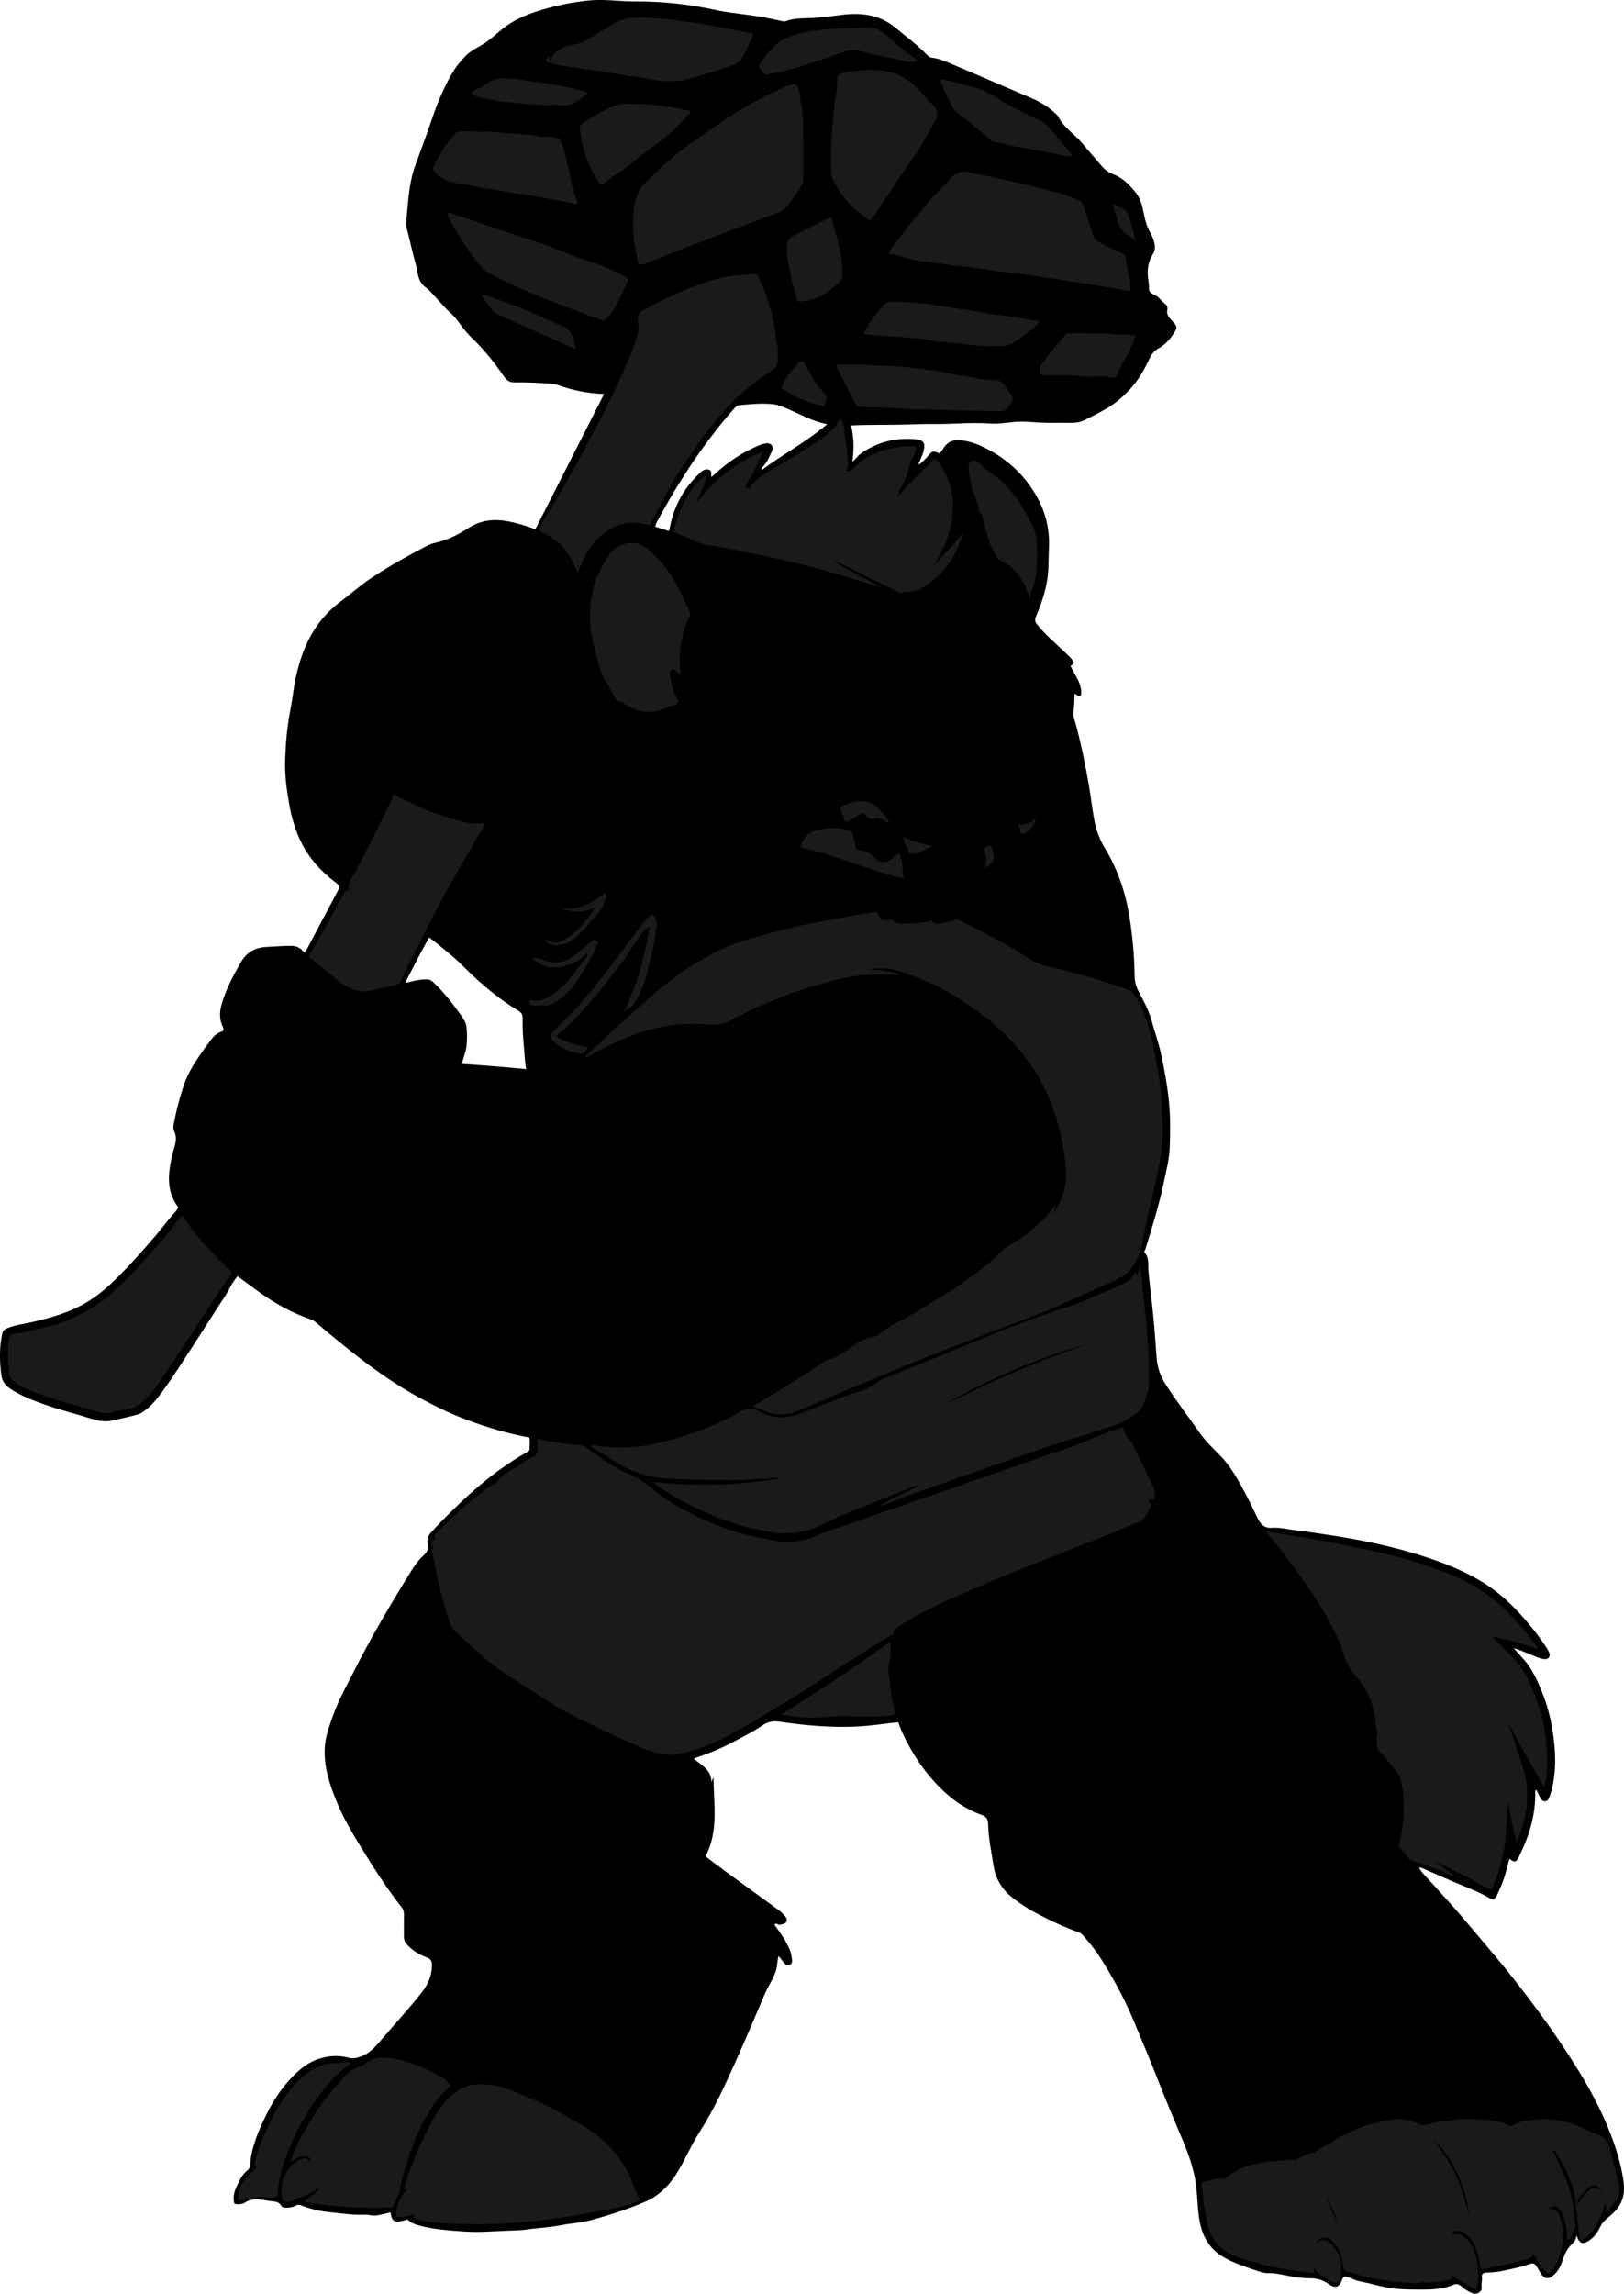 <?xml version="1.0" encoding="utf-8"?>
<!-- Generator: Adobe Illustrator 24.1.2, SVG Export Plug-In . SVG Version: 6.00 Build 0)  -->
<svg version="1.1" id="Layer_1" xmlns="http://www.w3.org/2000/svg" xmlns:xlink="http://www.w3.org/1999/xlink" x="0px" y="0px"
	 width="1394.93" height="1970.02" viewBox="0 0 1394.93 1970.02" style="enable-background:new 0 0 1394.93 1970.02;" xml:space="preserve">
<style type="text/css">
	.st0{fill:#1A1A1A;}
</style>
<g>
	<path d="M771.52,1479.17c-9.11,0.83-18.03,2.24-27.04,3.06c-16.85,1.52-33.63,0.93-50.37-0.56c-8.52-0.76-17.04-2.06-25.55-3.11
		c-5.23-0.65-9.77,0.51-13.93,3.42c-7.05,4.93-14.76,8.72-22.29,12.76c-7.93,4.26-16.12,8.16-24.59,11.32
		c-3.86,1.44-7.75,2.81-11.86,4.3c6.23,5.66,14.91,8.98,15.17,19.94c0.77-1.7,1.02-2.24,1.79-3.92c0.23,23.57,4.51,46.31-6.86,67.97
		c5.75,4.32,11.36,8.64,17.07,12.82c15.24,11.13,30.55,22.19,45.78,33.33c2.13,1.56,4.08,3.37,5.71,5.49
		c2.34,3.05,1.5,5.74-2.2,6.49c-1.27,0.26-2.65,0.98-3.9,0.34c-1.13-0.58-2.03-1.11-3.24,0.29c5.1,6.8,9.93,13.84,13.29,21.8
		c1.13,2.68,1.3,5.45,1.83,8.19c0.37,1.9-0.44,3.6-2.31,4.52c-1.89,0.94-3.2-0.13-4.31-1.47c-1.57-1.9-3.05-3.87-4.91-6.23
		c-1.39,4.39-1.02,8.7-2.36,12.75c-2.38,7.16-6.71,13.3-9.64,20.14c-8.28,19.33-16.4,38.74-25.02,57.92
		c-9.28,20.66-18.67,41.33-30.95,60.42c-6.93,10.77-11.82,22.57-18.36,33.48c-6.82,11.37-15.54,20.79-28.01,26.2
		c-14.96,6.49-30.5,11.41-46.15,15.77c-8.46,2.36-17.46,2.74-26.13,4.47c-9.89,1.97-19.96,2.3-29.9,3.76
		c-5.35,0.79-10.88,0.79-16.3,1c-12.34,0.48-24.69,1.56-37.06,0.7c-13.49-0.94-27.01-1.74-40.11-5.52
		c-3.25-0.94-6.43-2.17-8.73-4.89c-10.89,3.53-13.47,2.52-14.61-6.03c-4.25,0.95-8.45,2.27-12.73,2.72
		c-3.11,0.33-6.36-0.89-9.52-0.74c-10.47,0.49-20.77-1.24-31.09-2.25c-8.06-0.79-16.01-2.88-23.66-5.74
		c-1.44-0.54-2.73-0.69-4.08,0.05c-2.82,1.55-5.83,2.02-9.03,1.93c-1.44-0.04-3.18-0.43-3.59-1.25c-2.23-4.44-6.48-3.98-10.22-4.5
		c-6.94-0.96-13.92-3.21-20.73,1.16c-2.58,1.66-5.88,2.06-9.46,1.27c-2.13-7.01,0.93-13.17,3.93-19.17c1.75-3.49,3.89-6.92,7.11-9.4
		c1.56-1.2,2.26-2.88,2.4-4.75c1.16-15.71,7.34-29.83,14.19-43.65c5.23-10.56,11.52-20.53,19.51-29.27
		c6.85-7.5,14.38-14.39,24.08-17.81c8.68-3.06,17.87-3.89,26.92-1.39c3.64,1.01,6.57,0.28,10.02-0.89
		c8.31-2.83,13.52-9.2,18.8-15.43c11.12-13.1,22.83-25.7,33.51-39.2c5.37-6.79,8.87-14.01,9.14-22.74c0.16-5.16-0.58-6.48-5.42-8.31
		c-6.11-2.31-11.45-5.76-15.91-10.6c-1.79-1.94-2.7-4.06-2.7-6.66c0.02-6.49-0.11-12.98,0.04-19.46c0.05-2.31-0.59-4.11-1.98-5.89
		c-11.11-14.23-21.07-29.24-30.56-44.6c-9.05-14.64-18.23-29.19-24.82-45.16c-6.14-14.87-11.39-29.97-10.72-46.45
		c0.42-10.42,4.12-20,7.59-29.61c4.72-13.09,11.64-25.18,17.87-37.58c9.98-19.87,20.93-39.19,32.29-58.31
		c5.92-9.95,11.99-19.8,18.12-29.62c2.54-4.08,5.76-7.9,9.31-11.14c3.25-2.97,4.18-6.33,3.33-10.13c-0.81-3.63,0.2-6.29,2.47-8.91
		c5.78-6.66,12.04-12.83,18.3-19.02c19.2-19.01,39.78-36.24,63.29-49.76c1.14-0.65,2.18-1.46,3.37-2.26
		c-0.01-3.61,0.43-7.23-0.06-10.94c-18.94-3.45-37.02-8.9-54.74-15.57c-13.64-5.13-26.65-11.55-39.47-18.47
		c-23.27-12.58-44.39-28.18-64.93-44.71c-8.23-6.63-16.38-13.35-24.4-20.22c-1.29-1.11-2.7-1.96-4.23-2.48
		c-15.74-5.34-30.04-13.27-43.59-22.88c-6.46-4.58-12.71-9.43-19.32-14.19c-4.85,5.26-7.37,12.02-11.29,17.89
		c-7.99,11.96-15.56,24.2-23.42,36.25c-9.84,15.07-19.33,30.39-29.95,44.92c-5.06,6.93-10.45,13.66-18.04,18.34
		c-1.99,1.23-3.97,1.53-5.92,2.06c-6.38,1.72-12.88,3.02-19.32,4.5c-6.91,1.58-13.51-0.26-19.95-2.28
		c-12.74-4-25.75-7.13-38.32-11.67c-9.93-3.59-19.81-7.26-28.72-13.13c-4.27-2.81-7.21-6.36-7.93-11.42
		c-1.69-11.9-1.85-23.77,0.52-35.65c0.58-2.89,1.91-4.21,4.45-5.22c7.11-2.82,14.7-3.68,22.05-5.38
		c16.48-3.83,32.62-8.45,47.11-17.4c7.46-4.61,14.35-10.06,20.74-16.15c13.2-12.58,25.22-26.25,37.1-40.03
		c6.04-7.01,11.45-14.55,17.73-21.37c0.87-0.95,1.4-2.21,2.17-3.46c-10.26-13.36-8.87-28.17-5.56-43.21
		c0.57-2.59,1.24-5.16,2.01-7.7c1.48-4.82,2.47-9.62,0.04-14.43c-1.05-2.08-0.72-4.28-0.34-6.37c2.08-11.23,4.95-22.23,8.59-33.08
		c3.9-11.65,10.73-21.54,17.65-31.42c1.69-2.41,3.62-4.65,5.29-7.06c2.71-3.92,6.1-6.89,10.51-7.94c1.46-2.07,0.13-3.62-0.45-4.99
		c-2.75-6.48-2.17-12.68-0.16-19.34c3.82-12.6,9.83-23.98,16.43-35.29c5.38-9.21,13.06-12.46,22.85-12.89
		c7.21-0.31,14.43-1.03,21.62-0.75c3.71,0.14,7.23,2.28,9.7,5.67c2.03-1.57,2.78-3.81,3.83-5.79c8.4-15.78,16.69-31.61,25.11-47.38
		c1.47-2.75,1.51-4.38-1.37-6.54c-12.19-9.13-22.46-20.12-29.52-33.73c-5.67-10.92-8.99-22.72-11.09-34.79
		c-2.16-12.4-3.78-24.88-3.33-37.57c0.52-14.74,1.78-29.34,4.7-43.86c1.72-8.56,2.47-17.32,4.29-25.91
		c5.49-25.98,16.05-48.74,37.98-65.39c9.34-7.09,18.14-14.89,27.97-21.38c15.23-10.07,31.17-18.87,47.36-27.26
		c3.01-1.56,6.26-2.22,9.42-3.02c9.61-2.44,18.17-7.17,26.36-12.35c12.48-7.88,25.46-7.56,38.96-4.18
		c5.86,1.47,11.67,3.14,17.84,5.65c19.73-38.82,39.31-77.37,59.07-116.24c-13.95-0.47-26.89-3.09-39.45-7.59
		c-2.7-0.97-5.53-1.33-8.32-1.47c-9.65-0.49-19.32-1.1-28.96-0.88c-4.4,0.1-6.96-1.75-9.05-4.82
		c-8.27-12.12-17.44-23.51-28.03-33.66c-4.58-4.38-8.34-9.36-11.96-14.45c-1.86-2.62-4.1-4.78-6.36-6.9
		c-6.3-5.92-11.77-12.6-17.67-18.88c-1.92-2.04-4.42-3.2-6.27-5.46c-4.25-5.19-4.07-11.61-5.73-17.47
		c-2.84-10.01-4.92-20.24-7.58-30.3c-0.53-2.01-0.67-3.95-0.5-5.88c1.17-13.38,1.86-26.86,5.09-39.93
		c1.75-7.07,4.58-13.91,7.1-20.77c3.87-10.54,7.62-21.13,11.28-31.75c4.11-11.91,9.15-23.42,15.35-34.37
		c3.31-5.84,7.57-11.2,12.25-15.88c4.07-4.06,9.52-6.83,14.56-9.82c6.4-3.8,11.63-9.05,17.39-13.62
		c9.01-7.15,19.31-11.63,30.08-15.03c14.08-4.44,28.52-7.53,43.21-8.99c8.61-0.86,17.32-0.38,25.97,0.2
		c4.83,0.32,9.64,0.59,14.48,0.56c23.15-0.11,46.01,2.35,68.66,7.29c10.17,2.22,20.62,3.2,30.95,4.67
		c8.35,1.19,16.63,2.77,24.86,4.62c1.66,0.37,3.36,0.82,4.91,0.28c7.55-2.67,15.43-2.31,23.21-2.65c8.66-0.38,17.17-1.82,25.74-2.8
		c16.2-1.86,31.44,0.01,44.69,10.89c9.39,7.71,19.15,14.98,27.62,23.75c1.18,1.22,2.36,2.11,4.21,2.31
		c5.16,0.57,9.94,2.45,14.7,4.48c23.57,10.12,47.23,20.05,70.76,30.26c7.32,3.18,14.2,7.26,20.08,12.78
		c0.97,0.91,2.15,1.77,2.72,2.91c4.86,9.77,14.43,15.27,21.06,23.44c5.1,6.29,10.66,12.21,15.79,18.49
		c2.81,3.44,6.11,6.04,10.21,7.57c8.24,3.06,13.93,8.91,19.4,15.63c4.74,5.82,5.93,12.49,7.33,19.17
		c1.13,5.41,2.51,10.59,5.26,15.37c1.58,2.75,2.75,5.67,3.54,8.71c0.89,3.43,0.84,6.71-1.27,9.97c-3.81,5.9-4.82,12.6-4.17,19.49
		c0.31,3.29,1.05,6.54,0.92,9.87c-0.15,3.92,3.52,4.89,5.75,6.12c3.49,1.94,5.36,5.34,8.5,7.5c1.21,0.83,1.89,2.99,1.52,4.49
		c-1.09,4.53,1.74,7.16,4.29,9.95c4.48,4.89,4.49,5.54,0.87,11.08c-3.33,5.1-7.45,9.41-12.74,12.33c-3.74,2.07-6.1,5.24-7.75,8.77
		c-4.42,9.49-9.56,18.54-16.65,26.21c-5.95,6.43-12.58,12.3-20.23,16.71c-6.16,3.55-12.52,6.77-18.9,9.92
		c-3.58,1.76-7.46,2.44-11.52,2.37c-8.99-0.15-18,0.22-26.96-0.24c-5.73-0.29-11.46-0.88-17.21-0.78
		c-8.2,0.15-16.29,2.17-24.54,1.63c-9.58-0.63-19.17-0.47-28.73-0.05c-7.12,0.31-14.24,0.52-21.35,0.44
		c-8.38-0.1-16.75,0.34-25.1,0.53c-14.91,0.35-29.84-0.04-45.19,0.71c2.56,10.26,2.62,20.32,1.15,31.13
		c2.93-2.3,4.47-4.95,6.89-6.69c14.01-10.11,29.73-14.03,46.8-12.69c7.57,0.59,9.13,3.21,7.42,10.42c-0.91,3.85-3.14,7.2-4.48,11.93
		c3.61-2.48,5.78-5.06,7.98-7.56c4.26-4.84,4.2-4.89,10.24-2.61c1.66-1.41,2.7-3.49,4.01-5.33c2.79-3.94,6.52-5.92,11.39-5.92
		c8.88,0.01,16.96,3.16,24.61,7.02c14.34,7.23,26.59,17.25,36.26,30.18c12.07,16.15,18.62,34.1,17.73,54.56
		c-0.43,9.95-0.03,19.9-1.75,29.81c-1.83,10.52-5.43,20.44-9.54,30.18c-1.11,2.64-0.55,4.28,0.95,6.22
		c6.5,8.44,14.73,15.16,22.31,22.53c3.31,3.22,6.99,6.13,9.33,9.86c0,2.18-1.87,2.47-2.7,3.59c3.73,8.32,10.48,15.65,8.86,25.48
		c-1.78,0.68-2.45,0.27-3.14-0.26c-0.62-0.48-1-1.4-2.44-1.13c0.22,5.37-0.35,10.77-0.9,16.18c-0.35,3.47,1.33,6.81,2.2,10.11
		c4.67,17.61,8.27,35.44,11.34,53.38c1.62,9.45,2.66,19,4.39,28.43c1.56,8.49,4.46,16.52,9.02,24.02
		c11.01,18.13,17.73,37.8,21.14,58.78c2.8,17.21,4.34,34.49,4.5,51.87c0.07,7.3,3.59,12.98,6.74,18.89
		c3.38,6.32,6.27,12.76,8.14,19.67c2.41,8.92,5.59,17.61,7.6,26.66c3.12,14.03,5.65,28.1,7.05,42.43
		c1.28,13.07,1.13,26.1,0.64,39.15c-0.38,10.11-3.05,19.91-5.1,29.75c-4.07,19.54-9.99,38.61-15.91,57.67
		c-0.28,0.9-1.33,1.8-0.49,2.74c4.14,4.63,2.71,10.49,3.2,15.76c1.18,12.69,2.85,25.31,4.12,37.98c1.21,12.04,1.97,24.13,2.91,36.19
		c0.63,8.2,3.02,15.74,7.48,22.75c9.25,14.53,19.82,28.14,29.66,42.25c4.9,7.02,11.31,13.03,17.35,19.19
		c9.53,9.72,15.82,21.53,22.1,33.34c3.57,6.71,6.76,13.63,10.1,20.45c2.18,4.45,5.45,8.93,12.2,8.4c6.78-0.53,13.53,1.3,20.29,2.07
		c9.05,1.04,18.06,2.45,27.08,3.79c28.98,4.31,57.65,10.18,85.48,19.4c17.91,5.93,35.41,13,51.37,23.38
		c12.57,8.18,23.22,18.47,33.04,29.71c6.85,7.84,13.17,16.07,18.9,24.77c0.83,1.26,1.51,2.56,2.1,3.92
		c1.43,3.29-0.37,5.95-4.02,5.73c-3.31-0.2-6.31-1.68-9.34-2.93c-5.59-2.33-11.17-4.68-17.05-6.51c2.9,3.26,5.81,6.51,8.71,9.77
		c7.15,8.04,11.45,17.74,15.44,27.51c4.18,10.24,7.1,20.93,8.93,31.85c2.95,17.6,3.89,35.23-0.51,52.77
		c-0.56,2.24-1.29,4.46-2.18,6.59c-0.62,1.48-1.37,2.94-3.5,3.03c-2.11,0.09-3.01-1.34-3.82-2.7c-1.33-2.22-2.36-4.63-3.41-6.74
		c-1.06-0.26-1.2,0.29-1.19,0.73c0.62,20.17-5.22,38.74-14.1,56.53c-2.39,4.79-3.56,5.02-8.12,1.52c-1.81,6.44-3.1,12.85-5.36,18.98
		c-1.54,4.17-3.32,8.21-5.19,12.23c-1.78,3.82-3.15,4.57-6.78,2.45c-9.77-5.72-20.41-9.45-30.74-13.88
		c-8.66-3.71-17.26-7.54-25.89-11.33c-1.05-0.46-2.02-1.22-3.51-0.5c2.46,4.38,6.17,7.69,9.43,11.29
		c11.53,12.74,23.11,25.43,34.13,38.62c7.79,9.33,15.75,18.51,23.49,27.88c8.6,10.39,16.95,20.97,25.15,31.69
		c12.08,15.8,23.64,31.94,34.51,48.6c11.52,17.65,22.44,35.63,31.14,54.86c7.04,15.57,13.06,31.52,16.35,48.32
		c1.48,7.56,2.92,15.22,0.39,23.04c-2.28,7.04-7.19,11.8-12.61,16.18c-2.62,2.12-4.77,4.3-6.27,7.4c-2.13,4.39-4.64,8.46-8.89,11.49
		c-5.71,4.07-8.75,4.33-11.74-3.95c-0.06,4.62-3.16,6.78-5.39,9.24c-2.93,3.25-4.57,6.85-5.96,10.88
		c-1.59,4.58-3.26,9.26-6.83,12.83c-6.09,6.08-9.71,4.6-13.07-1.1c-0.5-0.85-0.91-1.74-1.43-2.58c-3.38-5.5-3.58-6.04-9.7-3.83
		c-6.81,2.45-13.87,3.5-20.82,5.12c-4.5,1.05-9.22,1.34-13.86,1.55c-2.92,0.13-4.52,0.97-4.11,4.06c0.35,2.69-0.66,5.23-0.27,8.05
		c0.66,4.73-4.3,7.49-8.96,5.18c-2.91-1.44-5.85-3.13-8.2-5.33c-2.34-2.2-4.87-2.53-7.27-1.47c-7.69,3.39-16.09,4.05-24.02,4.09
		c-13.09,0.07-26.33,0.22-39.34-3.21c-5.93-1.56-12.02-2.91-18.08-4.14c-3.25-0.66-5.85-2.63-9.07-3.39
		c-2.88-0.67-3.97-0.37-4.97,2.47c-2.25,6.39-5.86,7.52-11.53,3.49c-4.85-3.44-9.86-4.93-15.94-4.93c-8.1,0-16.18-1.59-24.18-3.17
		c-3.74-0.74-7.47-1.38-11.36-1.24c-3.71,0.13-7.27-1.17-10.83-2.34c-9.09-3-18.05-6.01-26.6-10.63
		c-8.58-4.63-14.49-11.17-18.28-19.64c-2.15-4.81-3.41-10.11-4.14-15.46c-1.61-11.78-1.39-23.73-3.88-35.44
		c-2.16-10.14-5.54-19.79-9.52-29.32c-7.14-17.1-14.44-34.14-21.18-51.41c-7.01-17.97-14.5-35.75-21.95-53.54
		c-7.76-18.54-17.44-36.09-28.16-53.05c-4.34-6.86-9.51-13.12-14.89-19.21c-1.15-1.31-2.35-2.34-3.94-2.87
		c-9.42-3.17-18.44-7.36-27.33-11.71c-10.65-5.22-21.05-11.02-30.29-18.63c-8.55-7.04-13.73-16.04-15.39-26.94
		c-1.82-11.94-4.36-23.78-4.6-35.93c-0.07-3.69-1.49-6.01-5.58-7.47c-13.83-4.94-25.56-13.14-35.98-23.63
		c-13.72-13.82-24.15-29.68-32.22-47.24C773.63,1485.06,772.64,1482.06,771.52,1479.17z M368.66,805.11
		c-7.34,12.84-13.78,25.75-20.5,38.7c1.84,0.43,3.02-0.34,4.28-0.67c4.51-1.15,9.06-1.96,13.73-2.04c2.3-0.04,4,0.62,5.75,2.25
		c9.38,8.7,17.09,18.79,24.46,29.15c2.11,2.96,4.04,6.25,4.37,9.87c0.54,5.91,0.66,11.86-0.3,17.82c-0.73,4.54-2.76,8.71-3.57,13.57
		c18.51,1.13,36.64,2.69,55.05,4.44c-0.33-2.24-0.68-3.85-0.79-5.47c-0.92-12.7-2.59-25.36-2.21-38.13c0.09-3.1-1.04-4.96-3.88-6.66
		c-7.8-4.68-15.22-9.98-22.33-15.66c-8.39-6.7-16.3-13.85-23.92-21.5C389.64,821.57,379.35,813.41,368.66,805.11z M611.31,409.54
		c9.96-9.24,20.62-17.52,32.94-23.45c4.44-2.14,8.75-4.63,13.76-5.33c4.09-0.57,7.01,2.75,5.24,6.35
		c-2.26,4.59-3.96,9.53-7.63,13.34c-0.65,0.67-1.87,1.43-0.99,2.99c18.04-13.44,38.03-23.92,55.86-39.14
		c-13.42-2.55-24.34-9.22-36.03-14.02c-3.35-1.38-6.73-2.73-10.4-3.12c-9.68-1.04-19.29-0.09-28.91,0.82
		c-1.89,0.18-2.98,1.21-4.1,2.45c-10.41,11.59-19.98,23.87-29,36.54c-13.25,18.59-25.16,38.05-36.02,58.13
		c-1.19,2.21-2.85,4.36-3.1,7.29c3.97,1.25,7.73,2.44,11.48,3.62c0.2-0.38,0.42-0.65,0.5-0.96c0.27-1.13,0.49-2.28,0.73-3.42
		c3.82-18.21,12.47-33.64,26.35-46.13c2.21-1.99,4.53-2.99,7.2-2.02c2.69,0.98,1.39,3.74,1.84,5.72
		C611.04,409.31,611.18,409.4,611.31,409.54z"/>
</g>
<g>
	<path class="st0" d="M990.59,1288.55c-1.15,0.37-1.69-2.08-2.97-0.63c-0.98,1.11-1.33,2.3,0.36,3.17c0.99,0.52,0.73,1.11,0.4,2
		c-1.75,4.79-3.97,9.21-7.75,12.82c-1.8,1.72-4.19,1.7-6.18,2.61c-11.55,5.22-23.37,9.85-35.16,14.52
		c-10.86,4.3-21.78,8.43-32.59,12.9c-8.79,3.63-17.83,6.83-26.64,10.41c-6.26,2.54-12.54,5.14-18.85,7.6
		c-8.02,3.14-15.84,6.71-23.7,10.19c-12.04,5.33-24.32,10.19-35.97,16.27c-9.91,5.17-20.28,9.66-29.29,16.5
		c-2.01,1.53-4.69,2.19-4.63,5.54c0.02,1.03-1.29,1.94-2.34,2.43c-9.2,4.29-17.25,10.43-25.81,15.74c-5.95,3.69-12,7.25-17.86,11.1
		c-12.86,8.45-25.52,17.24-38.69,25.17c-9.3,5.6-18.61,11.24-27.86,16.89c-9.83,6-19.81,11.73-29.98,17.04
		c-14.4,7.52-29.36,14.01-45.75,16.07c-6.81,0.86-13.34-0.63-19.88-2.56c-5.96-1.76-11.38-4.54-16.97-7.12
		c-6.07-2.79-12.36-5.12-18.35-8.14c-8.64-4.36-17.4-8.47-26.16-12.6c-13.76-6.49-26.44-14.87-39.19-23.11
		c-8.22-5.3-16.61-10.35-24.7-15.83c-5.75-3.9-11.37-8.08-16.63-12.62c-9.02-7.8-17.65-16.05-26.57-23.95
		c-2.33-2.06-3.91-4.33-4.69-7.32c-2.53-9.76-6.3-19.16-8.4-29.03c-2.3-10.75-4.35-21.56-6.85-32.27c-0.51-2.17,3.04-3.25,1.5-3.73
		c-2.8-0.87-1.06-2.54-1.41-3.7c-0.34-1.13,0.18-2.55,1.66-2.36c1.47,0.19,1.46-0.81,1.2-1.36c-1.44-3.05,0.81-4.5,2.54-6.09
		c10.92-10.07,21.1-21.04,33.09-29.85c5.34-3.92,9.88-9.23,16.53-11.28c0.15-0.05,0.36-0.11,0.43-0.23
		c3.89-6.66,10.44-9.98,16.81-13.61c4.93-2.81,9.37-6.68,14.55-8.77c3.64-1.47,3.37-3.79,3.58-6.32c0.23-2.83,0.05-5.69,0.05-8.71
		c2.1-1.42,4.2,0.55,6.35,0.84c10.32,1.42,20.54,3.68,31.02,3.87c1.76,0.03,3.1,0.92,4.45,1.88c11.95,8.49,23.62,17.71,37.31,23.06
		c9.46,3.7,16.47,10.12,24.03,16.19c10.47,8.4,22.45,14.4,34.4,20.26c11.49,5.63,23.37,10.34,35.79,14
		c9.44,2.79,19.07,4.26,28.57,6.31c13.69,2.95,27.23,1.42,40.29-4.8c8.02-3.82,16.86-5.91,25.3-8.87
		c15.66-5.48,31.21-11.27,46.97-16.42c7.57-2.47,14.99-5.36,22.54-7.88c10.28-3.42,20.55-6.96,30.73-10.73
		c9.74-3.6,19.67-6.67,29.49-10.06c8.22-2.84,16.36-5.93,24.61-8.68c10.13-3.37,20.11-7.15,30.28-10.4
		c8.2-2.62,16.19-5.96,24.13-9.31c8.55-3.61,17.21-6.85,26.39-9.75c1.96,4.97,4.26,9.51,8.08,13.27c1.72,1.69,2.07,4.72,3.27,7.02
		c5.53,10.52,10.87,21.13,15.46,32.1C992.39,1281.76,992.46,1285.2,990.59,1288.55z"/>
	<path class="st0" d="M647.11,1207.22c5.93-3.39,11.94-6.57,17.7-10.17c14.58-9.09,29.19-18.15,43.39-27.83
		c0.84-0.57,1.6-1,2.62-1.22c8.65-1.86,15.33-7.17,22.19-12.36c4.24-3.21,8.91-6.02,14.52-6.64c3.3-0.36,6.26-2.23,8.71-4.16
		c8.25-6.51,17.87-10.58,26.83-15.82c9.54-5.58,18.96-11.39,28.39-17.15c13.27-8.1,25.84-17.22,37.87-27.05
		c4.72-3.86,8.7-8.6,13.58-12.4c4.51-3.51,9.53-6.16,14.26-9.29c2.46-1.62,5.12-3.14,7.13-5.14c7.45-7.41,16.59-13.2,21.87-23.18
		c1.26,2.64-1.61,3.81-0.79,6.46c4.09-6.15,6.74-12.3,8.54-18.97c3.59-13.3,1.09-26.38-1.24-39.41c-1.29-7.18-2.91-14.41-5.03-21.35
		c-3.66-11.98-8.26-23.69-14.5-34.68c-5.18-9.12-11.3-17.65-17.99-25.6c-4.44-5.28-9.24-10.42-14.43-15.18
		c-5.48-5.01-10.84-10.08-16.83-14.49c-11.42-8.4-23.22-16.13-35.71-22.94c-10.63-5.79-21.95-9.71-33.21-13.79
		c-6.59-2.39-13.63-3.88-20.89-2.94c-1.5,0.19-3.27-1.78-5.01,1.01c8.81,0.06,17,1.4,24.99,4.19c-8.96,0-17.92-0.32-26.86,0.08
		c-10.45,0.47-20.82,2.05-30.92,4.85c-10.65,2.95-21.29,5.95-31.81,9.34c-6.02,1.94-11.85,4.53-17.73,6.88
		c-9.22,3.69-18.66,6.99-27.25,12.06c-4.38,2.59-9.16,4.3-13.5,6.84c-6.04,3.54-12.43,3.16-18.9,2.58
		c-7.81-0.7-15.57-0.66-23.41-0.03c-10.04,0.81-19.79,3.05-29.4,5.62c-5.5,1.48-10.89,3.94-16.31,5.91
		c-8.61,3.14-16.34,7.92-24.64,11.57c-3.41,1.5-6.11,4.39-9.81,5.24c-0.26-0.31-0.52-0.62-0.78-0.93c2.17-1.96,4.32-3.94,6.52-5.86
		c7.03-6.18,13.37-13.12,20.43-19.22c8.17-7.05,15.96-14.51,24.07-21.62c9.46-8.3,19.14-16.32,29.27-23.7
		c8.28-6.03,17.24-11.19,26.19-16.21c9.8-5.49,20.22-9.76,30.97-13.05c16.94-5.19,34.06-9.74,51.41-13.38
		c14.41-3.02,28.92-5.48,43.4-8.11c5.23-0.95,10.61-1.1,15.71-2.78c2.28-0.75,3.54,0.67,4.03,2.5c0.99,3.78,3.38,4.78,7,4.47
		c2.36-0.2,4.76-0.68,6.92,1.61c0.87,0.92,3.15,1.39,5.07,1.39c8.9-0.01,17.8,0.23,26.32-2.79c2.95,4.36,7.22,3.18,10.72,2.11
		c3.4-1.04,7.22-0.8,10.26-2.98c1.36-0.97,2.28,0.29,3.13,0.73c16.6,8.45,33.21,16.88,49.18,26.53c6.13,3.71,12.16,7.77,18.67,10.66
		c5.42,2.41,11.55,3.24,17.4,4.65c13.11,3.16,26.07,6.85,38.9,10.98c6.65,2.14,13.34,4.1,19.89,6.6c4.59,1.75,6.75,5.18,8.82,9.01
		c7.57,14.03,11.67,29.17,14.68,44.72c1.96,10.1,3.66,20.26,4.9,30.43c0.67,5.5,1.38,11.14,1.27,16.77
		c-0.12,5.9,0.9,11.78,0.82,17.63c-0.09,6.58-0.15,13.29-1.09,19.76c-1.24,8.52-2.55,17.06-4.52,25.51
		c-2.88,12.36-5.85,24.71-8.48,37.13c-1.5,7.1-2.67,14.27-4.08,21.37c-0.87,4.35-3.58,8.5-5.61,12.68
		c-4.13,8.49-11.7,12.72-19.66,16.1c-8.38,3.56-16.53,7.6-24.89,11.19c-13.63,5.85-26.94,12.52-40.84,17.62
		c-16.48,6.06-32.87,12.38-49.26,18.66c-15.32,5.86-30.6,11.83-45.85,17.89c-17.03,6.77-33.86,14.06-50.85,20.96
		c-9.01,3.66-18.04,7.32-26.88,11.3c-8.6,3.87-17.36,7.37-25.98,11.18c-6.06,2.67-12.59,5.18-19.14,5.17
		c-6.36-0.01-12.96-1.54-18.8-4.54C650.97,1209.29,648.66,1209.27,647.11,1207.22z"/>
	<path class="st0" d="M975.38,1092.01c0.38,1.31,0.56,1.92,0.89,3.04c1.51-2.73,2.83-5.1,3.17-8.06c0.39,3.99,0.98,7.91,1.31,11.8
		c0.91,10.81,2.23,21.58,3.3,32.36c0.98,9.82,1.84,19.66,2.5,29.49c0.62,9.24,0.18,18.55,0.36,27.83c0.07,3.37-0.75,6.41-1.93,9.53
		c-0.98,2.58-1.95,5.17-2.5,8.02c-0.66,3.4-4.13,5.79-6.94,8.15c-9.73,8.19-21.77,11.2-33.47,14.94
		c-10.06,3.22-20.14,6.37-30.24,9.48c-11.18,3.44-22.15,7.48-33.2,11.3c-8.9,3.07-17.84,6.06-26.71,9.22
		c-10.83,3.86-21.71,7.58-32.51,11.52c-10.01,3.66-20.16,7.02-30.23,10.53c-10.27,3.58-20.36,7.7-30.52,11.61
		c-0.65,0.25-1.25,0.35-2.39-0.12c10.27-6.1,21.01-10.59,32.11-16.02c-3.25-0.9-5.1,0.54-7.11,1.35
		c-12.37,5.02-24.7,10.14-37.14,14.97c-11.66,4.53-23.18,9.39-34.47,14.78c-6.26,2.99-12.51,6.19-19.36,7.47
		c-9.16,1.71-18.45,2.66-27.73,0.75c-9.87-2.04-19.85-3.61-29.44-6.86c-6.53-2.21-13.22-3.97-19.52-6.78
		c-12.35-5.53-24.75-10.98-36.29-18.15c-4.01-2.49-8.1-4.85-12.06-7.43c-1.17-0.76-2-2.04-3.85-3.99
		c36.86,4.15,72.37,2.88,108.89-2.92c-3.24-1.26-5.43-0.72-7.46-0.3c-6,1.22-12.07,0.41-18.11,0.97
		c-12.15,1.14-24.38,0.71-36.58,0.54c-11.98-0.17-23.97-0.36-35.91-1.2c-15.5-1.1-29.95-5.81-43.2-14.14
		c-6.46-4.06-12.81-8.29-19.59-11.82c-0.84-0.44-1.45-1.31-2.56-2.36c3.58-1.01,6.58,0.42,9.56,0.69
		c12.87,1.15,25.54,1.52,38.46-0.8c10.79-1.94,21.37-4.55,31.7-7.84c17.05-5.43,33.79-12.02,49.23-21.18
		c6.37-3.77,11.41-2.55,17.22,0.3c10.23,5.02,20.44,6.33,31.78,2.19c17.87-6.51,35.27-14.31,53.5-19.86
		c5.6-1.71,10.73-4.43,15.53-8.09c3.63-2.76,8.41-4.07,12.74-5.84c13.25-5.43,26.53-10.81,39.81-16.16
		c14.01-5.64,27.78-11.85,41.93-17.17c5.93-2.23,11.58-5.21,17.62-7.23c14.79-4.96,29.1-11.2,44.05-15.82
		c9.2-2.85,18.36-6.35,27.35-10.12c8.8-3.69,17.51-7.6,26.23-11.49C968.46,1100.93,973.05,1098.09,975.38,1092.01z M937.1,1153.51
		c-45.36,12.34-88.03,30.95-128.74,54.18C850.32,1187.31,892.61,1167.73,937.1,1153.51z"/>
	<path class="st0" d="M1379.27,1899.74c-1.39-2.32,2.16-4.48-0.72-7.07c-1.35,6.67-4.44,12.31-7.13,18.16
		c-2.83,6.15-7.14,10.12-12.54,13.21c-1.26-0.65-1.88-1.29-2.04-2.41c-1.38-9.75-2.7-19.46-3.27-29.34
		c-0.55-9.52-4.07-18.57-8.07-27.39c-2.51-5.51-6.04-10.35-8.6-15.76c-0.61-1.28-1.51-2.12-2.62-2.88
		c-0.93,1.53,0.47,2.48,0.97,3.55c3.72,8.05,7.4,16.1,10.76,24.32c3.74,9.16,4.98,18.71,6.22,28.36c0.41,3.15,0.04,6.45,1.46,9.45
		c-3.11,3.49-1.72,9.59-7.32,11.87c-0.98-1.45-0.54-3.29-0.51-4.97c0.14-7.06-2.14-13.51-5.06-19.74
		c-2.08-4.43-5.79-5.25-10.42-2.77c0.07,0.57,0.54,0.76,0.96,0.73c5.82-0.4,7.8,4.17,8.95,8.18c1.33,4.64,2.76,9.48,2.52,14.45
		c-0.51,10.59-3.02,20.6-9,29.56c-1.14,1.71-2.62,2.83-4.65,3.4c-5.49-4.34-7.73-11.27-13.04-16.88c0.07,2.35-0.95,3.48-2.49,3.84
		c-8.71,2.02-17.09,5.31-26.04,6.46c-4.98,0.64-9.87,2.03-14.88,3.11c-2.38-3.65-1.76-7.77-2.83-11.47
		c-1.94-6.72-4.13-13.25-9.75-17.94c-2.41-2.02-4.92-3.76-8.29-3.82c-2.04-0.04-3.57,0.49-4.56,2.55c2.28,1.48,4.87-0.7,7.21,0.67
		c5.68,3.33,10.1,7.9,11.93,14.15c2.26,7.69,3.92,15.58,3.47,23.76c-0.18,3.28-1.14,6.31-1.89,9.84
		c-7.32-4.59-14.85-7.88-21.39-13.21c-0.57,1.62,0.94,1.94,0.8,3.27c-4.07,2.23-8.87,2.46-13.41,2.82
		c-3.79,0.3-7.66,0.99-11.57,0.33c-1.65-0.28-3.34,0.98-5.24,0.9c-13.29-0.59-26.44-2.01-39.56-4.45
		c-7.12-1.32-13.73-3.95-20.65-5.69c-2.21-0.56-3.22-1.68-3.47-4.66c-0.66-8.01-3.13-15.39-9.15-21.55
		c-3.95-4.04-9.78-3.84-13.11,0.9c0.31,0.08,0.75,0.34,0.9,0.22c5.26-3.97,9.44-1.06,12.56,2.77c3.98,4.89,7.54,10.29,7.19,17.18
		c-0.14,2.83,0.08,5.67-0.05,8.49c-0.26,5.68-4.54,7.98-9.28,4.84c-4.92-3.25-10.19-6.08-13.92-11c-1.68,1.72,0.94,2.19,0.41,4.01
		c-6.39-0.74-13.02-1.1-19.49-2.34c-9.59-1.84-19.36-2.93-28.73-5.8c-10.5-3.22-21.67-5.07-30.49-12.27
		c-6.95-5.67-11.5-13.15-13.39-21.99c-1.97-9.22-3.46-18.54-4.02-27.97c-0.14-2.42-2.04-4.66-0.55-7.48
		c5.62-1.41,11.33-3.41,17.48-3.25c1.33,0.04,2.47-0.14,3.66-1.07c10.22-7.96,21.96-11.6,34.77-13.12
		c7.87-0.93,15.66-2.08,23.6-1.82c1.58,0.05,2.75-0.98,4.09-1.57c4-1.79,7.69-4.43,12.33-4.44c0.69,0,1.29-0.2,1.78-0.73
		c2.1-2.31,4.91-3.41,7.59-4.86c2.97-1.6,5.81-3.6,8.73-5.39c2.92-1.79,5.84-3.71,9-4.95c8.03-3.13,15.45-7.66,24.18-9.25
		c6.86-1.25,13.59-3.45,20.58-3.71c6.76-0.25,13.31,1.5,19.42,4.36c1.96,0.92,3.7,0.99,5.48,0.43c5.65-1.79,11.35-2.87,17.32-2.99
		c3.7-0.07,7.38-1.73,11.08-1.79c12.22-0.19,24.42,0.01,36.44,2.83c3.2,0.75,6.71,4.11,8.99,2.69c2.28-1.42,4.5-2.57,6.98-3.12
		c17.19-3.78,34.12-3.52,50.51,3.72c5.67,2.5,11.13,5.58,16.99,7.49c5.91,1.94,7.91,6.51,9.32,11.5c2.83,10,5.48,20.06,7.74,30.21
		c1.24,5.56,0.63,11.09-3.25,15.86C1384.74,1894.28,1382.38,1897.32,1379.27,1899.74z M1231.31,1837.4
		c6.99,10.2,14.54,20.06,19.54,31.49c4.99,11.43,8.21,23.43,11.71,35.3C1258.56,1878.97,1250.04,1855.8,1231.31,1837.4z
		 M1375.95,1882.17c-3.12-5.81-7.57-6.75-11.76-2.98c-2.79,2.52-5.29,5.33-7.6,8.35c-1.47,1.92-2.16,3.55-1.42,5.96
		c2.55-5.39,6.43-9.51,10.82-13.25c1.93-1.64,3.79-1.46,5.91-0.72C1373.21,1879.99,1374.19,1880.98,1375.95,1882.17z
		 M1139.05,1886.44c2.78,7.74,6.55,15.08,9.65,22.69C1147.09,1900.92,1143.01,1893.7,1139.05,1886.44z"/>
	<path class="st0" d="M1302.84,1582.91c-3.41-11.57-5.17-23.38-7.6-35.09c-0.75,6.1-0.59,12.19-1.15,18.27
		c-0.6,6.54-0.82,13.18-1.74,19.68c-0.91,6.4-2.64,12.68-4.35,18.96c-1.69,6.22-4.36,11.92-6.98,18.2
		c-8.9-3.13-16.03-8.95-24.27-12.62c-8.25-3.67-16.14-8.17-24.48-11.87c5.36,3.99,10.94,7.64,16.24,11.99
		c-0.84,0.79-1.62,0.59-2.5,0.21c-10.87-4.74-21.88-9.12-33.2-12.71c-2.58-0.82-3.97-3.44-5.45-5.33c-1.85-2.36-4.24-4.17-5.96-6.78
		c2.62-11.49,4.65-23.29,4.31-35.24c-0.22-7.64-0.55-15.4-2.85-22.85c-1.65-5.34-5.74-8.98-9.02-13.17
		c-2.98-3.81-6.13-7.55-9.43-11.01c-3.08-3.23-0.17-7.04-2.43-9.92c2.17-4.71-0.04-9.47-0.45-14.02
		c-0.74-8.18-2.45-16.33-6.25-23.96c-2.94-5.9-6.45-11.34-10.69-16.24c-5.11-5.9-9.11-12.04-10.94-19.88
		c-1.65-7.06-4.84-13.79-8.25-20.23c-4.57-8.64-9.35-17.21-14.68-25.4c-7.11-10.94-14.65-21.6-22.46-32.08
		c-4.11-5.51-8.29-10.95-12.53-16.34c-2.69-3.42-5.68-6.6-8.63-9.99c10.57,0.8,20.69,3.15,30.9,4.79
		c9.47,1.52,19.01,2.91,28.41,4.99c9.53,2.11,19.19,3.67,28.71,5.86c6.8,1.57,13.65,2.99,20.43,4.67c8.68,2.15,17.22,4.7,25.73,7.35
		c7.43,2.32,14.71,5.18,21.96,8.04c9.66,3.81,19.07,8.19,27.77,13.91c6.63,4.37,13.06,9.06,18.84,14.51
		c10.83,10.2,20.49,21.46,29.37,33.39c0.57,0.76,0.86,1.72,1.67,3.37c-13.18-5.28-26.51-7.63-39.56-11.26
		c5.03,5.96,10.63,11.08,16.14,16.32c7.76,7.38,13.31,16.57,17.62,26.37c5.92,13.48,9.99,27.51,12.26,42.1
		c1.87,12.02,2.23,24,0.96,36.07c-0.33,3.17-2.37,6.01-1.74,9.51c-10.41-18.83-21.44-37.11-31.21-56.13
		c1.1,5.46,3.94,10.2,5.33,15.57c3.11,12.05,8.73,23.38,10.44,35.86c1,7.35,0.75,14.6,0,22.02
		C1310.07,1563.34,1306.08,1572.92,1302.84,1582.91z"/>
	<path class="st0" d="M558.2,451.14c-11.19-3.28-22.35-3.18-32.54,2.32c-12.15,6.56-20.47,17.04-25.58,29.83
		c-1.19,2.99-3.47,5.61-3.35,9.19c-5.79-12.38-11.56-24.43-24.1-31.49c-2.39-1.35-4.54-2.98-7.22-3.91
		c-1.92-0.66-2.9-2.02-1.67-4.51c2.24-4.56,5.08-8.77,7.67-13.08c8.98-14.94,17.73-29.99,26.11-45.28
		c8.6-15.69,16.87-31.56,24.89-47.52c5.96-11.84,11.61-23.93,16.72-36.23c3.09-7.43,5.95-14.93,8.33-22.57
		c1.21-3.86,1.04-8.23,0.54-12.36c-0.53-4.38,1.42-7.32,5.01-9.34c15.82-8.86,32.3-16.45,49.33-22.48
		c11.64-4.12,23.77-7.35,36.4-7.63c2.56-0.06,5.12-0.94,7.79-0.96c2.66-0.02,4.38,0.82,5.43,3.33c3.28,7.84,6.55,15.66,8.97,23.84
		c3.32,11.24,4.9,22.81,6.68,34.33c0.76,4.88,0.49,9.98,0.16,14.95c-0.23,3.53-2.91,5.99-5.85,7.51c-4.84,2.51-8.93,6.04-13.24,9.23
		c-8.57,6.32-16.36,13.59-23.69,21.31c-6.11,6.44-11.54,13.47-17.12,20.37c-5.82,7.2-10.75,15.01-16.02,22.58
		c-6.38,9.16-12.43,18.56-17.84,28.32C568.61,430.7,563.62,440.75,558.2,451.14z"/>
	<path class="st0" d="M771.19,426.87c9.36-12.01,20.78-21.9,31.39-32.91c5.52,3.59,7.77,9.24,10.42,14.64
		c4.05,8.25,5.7,17.3,5.53,26.1c-0.2,10.25-1.76,20.6-5.95,30.36c-3.13,7.29-6.39,14.41-10.97,20.98
		c8.43-8.94,17.05-17.69,24.72-27.66c1.05,1.49-0.09,2.46-0.28,3.57c-0.2,1.18-0.7,2.18-1.12,3.23
		c-6.96,17.4-17.71,31.59-34.45,40.75c-5.46,2.99-11.58,2.03-17.36,3.13c-0.66,0.13-1.5-0.53-2.22-0.91
		c-10.98-5.71-22.34-10.64-33.32-16.4c-7.13-3.74-14.39-7.52-22.13-10.15c13.53,8.61,28.09,15.29,42.2,23.04
		c-4.24-1.18-8.56-2.13-12.71-3.58c-14.27-5-28.87-8.88-43.43-12.89c-8.62-2.37-17.31-4.56-26-6.53
		c-10.62-2.41-21.27-4.86-32.05-6.65c-6.07-1.01-12-3.02-18.1-4.06c-5.95-1.02-11.91-2.14-17.91-2.65
		c-2.61-0.22-4.73-1.28-6.96-2.18c-7.53-3.04-14.97-6.3-22.42-9.47c7.3-24.87,17.69-42.55,28.76-48.5
		c-0.6,8.89-6.44,15.56-8.37,23.87c14.62-19.75,33.15-34.38,56.63-44.3c-1.18,6.36-5.15,10.64-6.98,15.79
		c-1.92,5.38-5.98,9.59-8.28,14.91c1.34,0.34,2.72,0,3.09,1.19c0.65,0.25,0.76,0.04,0.97-0.33c4.4-8.06,12.46-11.81,19.75-16.29
		c12.34-7.57,24.79-14.96,37.01-22.73c5.68-3.61,10.67-8.14,15.72-12.5c2.19-1.89,2.84-5.42,5.34-7.66c3.2,1.56,2.67,4.86,3.04,7.25
		c1.55,10.01,2.76,20.08,3.76,30.17c0.22,2.25-0.86,4.62-1.34,6.94c4,0.83,6.02-2.25,8.28-4.42c11.52-11.07,25.81-15.08,41.15-16.54
		c3.31-0.31,6.63-0.56,10.17,0.23c0.03,3.21-0.91,6.08-2.69,8.83c-2.15,3.31-2.61,7.31-3.74,10.99c-1.89,6.13-4.23,11.98-7.67,17.36
		C771.49,422.74,771.96,424.9,771.19,426.87z"/>
	<path class="st0" d="M550.14,1889.46c-7.78,3.82-15.87,5.87-23.96,7.35c-7.86,1.43-15.7,3.04-23.56,4.47
		c-7.33,1.34-14.68,2.55-22.04,3.59c-12.3,1.74-24.67,2.99-37.05,4.04c-18.78,1.6-37.64,1.54-56.43,0.86
		c-9.52-0.35-19.21-1.04-28.54-3.73c-1.14-0.33-2.02-1.1-3.14-1.3c-0.2-1.04,1.36-1.44,0.8-2.82c-5.15,1.32-10.34,3-16.32,1.59
		c0.9-8.62,3.14-16.54,9.72-22.8c-0.73-1.41-1.64,0.03-2.65-0.24c1.36-6.84,3.87-13.38,6.29-19.84c3.13-8.35,6.56-16.61,10.55-24.65
		c3.48-7.02,6.96-14,11.08-20.66c6.06-9.81,13.47-18.21,24.31-22.96c1.18-0.52,2.27-1.18,3.65-1.4c13.67-2.25,26.65-0.04,39.22,5.57
		c8.45,3.77,17.22,6.84,25.53,10.88c9.07,4.41,17.79,9.53,26.64,14.41c6.44,3.55,12.57,7.52,18.46,12.01
		c9.21,7.03,16.5,15.59,22.77,25.19c5.13,7.85,8.25,16.6,11.61,25.26C547.71,1885.92,548.88,1887.36,550.14,1889.46z"/>
	<path class="st0" d="M199.59,1093.24c-4.64,6.47-8.62,11.48-12.02,16.86c-6.52,10.34-13.18,20.58-19.95,30.76
		c-9.6,14.44-19.03,29-28.73,43.38c-4.86,7.2-10.02,14.28-16.65,19.99c-4.66,4.02-10.28,6.27-16.46,6.83
		c-3.92,0.35-7.75,1.46-11.49,2.34c-3.72,0.88-6.82,0.06-10.04-0.75c-9.59-2.43-18.97-5.67-28.48-8.28
		c-11.28-3.1-22.12-7.14-32.94-11.4c-4.27-1.68-7.98-4.46-11.61-7.23c-1.87-1.42-2.89-3.39-3.27-5.86
		c-1.25-8.24-0.91-16.52-0.95-24.79c0-0.83-0.07-1.68,0.05-2.5c0.82-5.66,1.52-6.91,7.1-7.33c7.25-0.56,14.01-3.12,21.02-4.54
		c9-1.81,17.94-4.4,26.41-8.39c8.93-4.21,17.62-8.51,25.67-14.48c9.2-6.83,16.85-15.02,24.96-22.93
		c9.33-9.11,17.47-19.2,26.13-28.86c6.39-7.13,12.03-14.93,18.15-22.62C167.99,1062.64,184.23,1077.71,199.59,1093.24z"/>
	<path class="st0" d="M548.49,227.25c-3.54-14.07-5.46-27.85-4.54-41.92c0.7-10.83,2.51-20.91,11.12-29.22
		c5.14-4.96,10.25-10.04,15.61-14.77c6.7-5.91,13.6-11.66,20.83-16.9c11.19-8.11,22.73-15.73,34.13-23.54
		c15.72-10.76,32.65-19.27,49.99-27.04c1.69-0.76,3.48-0.6,5.18-1.43c1.66-0.82,3.15,0.06,4.29,2.12c1.93,3.46,2.11,7.3,2.57,10.88
		c0.94,7.39,2.23,14.78,2.24,22.28c0.02,14.96-0.02,29.92,0.03,44.88c0.01,2.54-0.43,4.79-1.79,7.03
		c-3.71,6.15-7.65,12.18-12.11,17.77c-3.45,4.33-9.01,5.88-14.03,7.69c-26.16,9.41-51.94,19.83-78.01,29.47
		c-9.93,3.67-19.54,8.07-29.41,11.85C552.56,227.16,550.74,226.96,548.49,227.25z"/>
	<path class="st0" d="M265.27,821.54c6.11-10.86,12.21-21.65,18.25-32.47c3.55-6.36,6.88-12.84,10.54-19.13
		c1.14-1.96,1.44-4.91,4.61-5.21c0.32-0.03,0.87-0.76,0.82-1.1c-0.91-6.08,3.54-10.24,5.87-14.94c4.95-10.02,10.23-19.9,15.29-29.88
		c5.28-10.43,10.34-20.98,15.6-31.42c0.85-1.7,0.76-3.88,2.43-5.13c5.25,3.37,10.92,5.69,16.39,8.37c5.51,2.71,11.18,5.07,17,7.13
		c10.19,3.6,20.38,7.27,31.02,9.19c4.35,0.78,8.95,0.13,13.63,0.13c-1.7,5.17-5.16,8.76-7.39,13.06
		c-4.85,9.35-10.73,18.12-15.83,27.36c-5,9.07-10.23,18.08-15.13,27.2c-3.98,7.41-7.74,15.04-11.75,22.42
		c-3.14,5.77-5.61,11.83-8.79,17.56c-3.25,5.86-6.08,11.96-9.04,17.98c-1.22,2.48-2.53,4.97-3.36,7.59
		c-1.41,4.48-4.98,6.13-8.94,6.61c-5.81,0.7-11.4,2.5-17.02,3.77c-11.21,2.53-19.9-1.36-28.11-7.73
		c-7.78-6.02-15.26-12.42-22.78-18.77C267.55,823.29,266,823.26,265.27,821.54z"/>
	<path class="st0" d="M763.19,217.88c2.66-5.7,6.66-10.05,10.23-14.7c4.49-5.83,8.94-11.69,13.61-17.37
		c4.55-5.54,9.2-11.01,14.08-16.25c5.13-5.51,10.62-10.68,15.44-16.49c4.95-5.96,11.68-6.78,18.39-4.61c5.91,1.91,12,2.29,17.94,3.7
		c13.6,3.24,27.35,5.84,40.89,9.36c7.87,2.05,15.68,4.17,23.43,6.63c3.6,1.14,6.65,3.44,10.32,4.46c1.76,0.49,2.58,2.53,3.15,4.24
		c2.87,8.63,5.59,17.31,8.51,25.92c0.43,1.28,1.16,2.51,2.54,3.47c6.62,4.6,13.98,7.74,21.34,10.77c2.06,0.85,3.22,2.15,3.45,3.68
		c1.32,8.88,4.43,17.47,4.33,26.58c-0.01,0.81-0.08,1.62-0.15,2.89c-6.3-1.1-12.31-2.18-18.34-3.19
		c-9.98-1.67-19.88-3.75-29.96-4.83c-4.8-0.52-9.55-1.58-14.33-2.31c-6.14-0.93-12.29-1.78-18.44-2.64
		c-6.8-0.95-13.58-2.13-20.41-2.75c-5.68-0.51-11.27-1.45-16.9-2.22c-9.11-1.25-18.21-2.69-27.37-3.47
		c-11.51-0.98-22.76-3.78-34.29-4.62c-7.36-0.54-14.24-3.32-21.27-5.3C767.43,218.29,765.48,218.59,763.19,217.88z"/>
	<path class="st0" d="M387.32,1790.88c-4.57,5.21-9.53,9.37-13.43,14.54c-1.38,1.83-2.48,3.74-3.67,5.66
		c-3.75,6.06-7.42,12.21-10.29,18.67c-3.89,8.77-7.38,17.72-10.13,26.98c-2.28,7.64-5.31,15.14-6.02,23.06
		c-0.54,6.06-4.94,10.22-6.21,16.11c-25.49,0.85-50.93,0-76.3-4.99c4.49-3.57,8.98-6.85,13.13-10.59c-0.81-0.38-1.54-0.44-2.33,0.1
		c-6.79,4.66-14.68,6.93-22.14,10.13c-1.31,0.56-2.61,0.3-3.92,0.43c-3.03,0.3-4.07-1.08-4.1-4.08c-0.06-4.97-0.19-10.01,1.21-14.74
		c2.34-7.93,7.43-13.97,14.91-17.62c2.97-1.45,6.09-0.9,8.67,2.04c0.42-3.12-1.17-4.39-3.76-4.55c-2.44-0.15-4.86-0.18-7.25,0.96
		c-1.98,0.94-3.36,3.26-6.13,2.87c4.16-11.41,9.74-22.09,15.9-32.26c5.29-8.73,10.71-17.53,17.52-25.38
		c3.65-4.21,7.64-8.12,11.09-12.55c3.89-5,8.8-9.13,15.28-10.96c1.74-0.49,3.53-1.78,5.03-2.93c6.93-5.31,14.59-5.13,22.63-3.87
		c15.84,2.5,30.17,8.7,43.74,17C383.21,1786.43,384.84,1788.7,387.32,1790.88z"/>
	<path class="st0" d="M593.25,527.67c-9.11,17.28-10.37,34.75-8.66,52.04c-0.83-0.68-2.22-1.57-3.3-2.74
		c-1.37-1.48-2.94-2.54-4.77-1.51c-1.5,0.85-1.36,2.85-1.09,4.3c1.34,7.34,2.63,14.72,6.82,21.15c0.26,0.4,0.77,0.71,0.42,1.62
		c-0.99,4.35-5.6,2.84-8.46,4.44c-7.72,4.34-16.33,5.36-24.74,3.47c-3.34-0.75-6.9-2.66-10.29-4.2c-2.76-1.26-4.61-4.34-8.33-3.88
		c-0.78,0.1-2.22-1.61-2.65-2.75c-3.37-8.83-9.95-15.92-12.82-25.14c-2.03-6.54-3.39-13.22-5.28-19.77
		c-3.02-10.5-3.82-21.38-3.14-32.31c0.62-9.84,2.62-19.35,6.57-28.46c2.67-6.16,6.2-11.77,9.62-17.5c3.21-5.38,8.02-7.66,13.65-9.31
		c8.76-2.55,15.55,0.71,21.95,6.32c12.86,11.27,21.4,25.4,28.41,40.79C589.31,518.93,591.61,523.6,593.25,527.67z"/>
	<path class="st0" d="M746.94,189.38c-12.65-8.95-23.75-19.21-30.66-33.37c-1.6-3.28-2.51-6.65-2.42-10.39
		c0.18-7.82-0.29-15.67,0.14-23.47c0.61-11.09,1.61-22.15,2.73-33.21c0.65-6.38,3.08-12.46,2.35-19.11
		c-0.52-4.8,1.28-6.72,5.83-7.49c13.83-2.35,27.74-3.78,41.55-0.04c5.53,1.5,10.31,4.71,15,7.96c8.34,5.77,13.9,14.3,21.03,21.27
		c3.25,3.18,3.57,7.2,1.14,11.45c-5.59,9.76-10.62,19.81-17.05,29.11c-11.41,16.49-22.4,33.26-33.64,49.86
		C751.2,184.49,749.72,187.27,746.94,189.38z"/>
	<path class="st0" d="M469.04,52.66c-0.21-2.48,1.21-3.21,2.35-4.13c1.03,0.85,0.1,2.29,1.09,3.24
		c4.15-8.33,11.41-12.26,20.15-13.47c8.76-1.22,15.31-6.58,22.59-10.74c7.43-4.24,14.09-9.93,22.98-11.55
		c7.62-1.39,15.23-1,22.76-0.51c6.04,0.4,12.15,0.7,18.18,1.67c7.89,1.27,15.86,1.81,23.75,3.34c6.76,1.31,13.59,2.33,20.38,3.64
		c7.83,1.5,15.53,3.68,23.6,4.31c-0.14,4.08-2.78,6.85-4.03,10.17c-1.47,3.9-3.2,7.8-5.48,11.27c-2.97,4.52-8.18,6.36-12.95,7.95
		c-12.16,4.05-24.51,7.57-36.87,10.99c-3.23,0.89-6.84,0.37-10.16,0.74c-10.72,1.19-20.74-2.73-31.17-3.62
		c-7.23-0.62-14.51-2.08-21.72-3.41c-5.57-1.03-11.26-1.43-16.85-2.33c-10.46-1.69-21-2.85-31.39-4.97
		C473.67,54.72,471.25,53.93,469.04,52.66z"/>
	<path class="st0" d="M384.96,182.33c8.75,2.92,17.08,5.55,25.36,8.38c9.2,3.14,18.34,6.5,27.61,9.48
		c12.97,4.18,25.94,8.38,38.71,13.13c8.22,3.06,16.18,6.96,24.58,9.4c12.56,3.64,24.34,8.92,35.84,15c2.77,1.46,3.41,2.42,1.54,5.59
		c-2.94,5-4.71,10.66-7.58,15.79c-2.91,5.21-5.95,10.24-10.03,14.68c-2.46,2.68-4.89,0.9-6.76,0.23
		c-19.6-6.96-39.07-14.34-58.25-22.39c-11.67-4.9-23.06-10.47-34.42-16.08c-3.56-1.76-6.33-4.23-8.76-7.08
		c-10.73-12.6-19.25-26.7-27.24-41.14c-0.33-0.6-0.6-1.16-0.61-1.83C384.95,184.67,384.96,183.85,384.96,182.33z"/>
	<path class="st0" d="M495.85,174.45c-0.68,0.84-1.6,0.92-2.35,0.7c-9.24-2.77-18.88-3.53-28.25-5.67
		c-7.15-1.64-14.55-2.14-21.81-3.3c-7.41-1.18-14.74-2.93-22.18-3.73c-9.78-1.05-19.17-4.01-28.89-5.19
		c-7.58-0.92-13.95-3.51-18.96-9.61c-1.47-1.79-1.63-2.81-0.85-4.61c4.57-10.55,10.95-19.94,18.59-28.45
		c2.56-2.85,6.47-1.34,9.7-1.68c4.32-0.45,8.77,0.46,13.14,0.22c7.45-0.4,14.83,0.63,22.15,1.3c9.13,0.84,18.33,1.12,27.43,2.64
		c4.34,0.73,8.84,0.15,13.29,0.96c2.48,0.45,3.72,1.27,4.79,3.39c3.42,6.8,4.1,14.36,6.24,21.51c2.2,7.32,2.8,15.02,4.98,22.38
		C493.78,168.42,496.02,171.1,495.85,174.45z"/>
	<path class="st0" d="M718.58,313.08c10.7,0.7,21.37-0.56,32.09,0.76c3.51,0.43,7.35,0.27,11.04,0.31
		c10.71,0.12,21.24,1.9,31.86,2.93c11.67,1.14,22.97,4.16,34.5,5.9c8.07,1.22,15.99,3.5,24.31,3.32c5.22-0.12,9.91,1.78,12.34,7.15
		c0.59,1.31,1.65,2.43,2.53,3.6c2.15,2.87,3.55,5.55,1.18,9.28c-2.48,3.88-4.54,7.14-10.08,6.95c-20.2-0.7-40.43-0.71-60.63-1.59
		c-7.24-0.32-14.51,0.1-21.7-0.6c-12.62-1.22-25.3-0.74-37.91-1.87c-2.03-0.18-2.78-1.19-3.57-2.78c-4.26-8.55-8.8-16.95-12.89-25.6
		C720.49,318.39,718.6,316.31,718.58,313.08z"/>
	<path class="st0" d="M893.32,276.13c-5.43,5.85-11.2,9.89-16.81,14.13c-1.3,0.99-2.74,1.78-4.07,2.74
		c-3.46,2.48-7.11,4.25-11.73,4.31c-9.84,0.13-19.7-0.11-29.39-1.31c-12.23-1.51-24.56-2.1-36.72-4.55
		c-4.72-0.95-9.86-0.92-14.72-1.46c-12.5-1.4-25.14-0.83-37.92-3.09c1.26-3.45,2.8-6.5,4.8-9.5c3.71-5.54,8.16-10.46,12.36-15.57
		c1.43-1.74,3.75-2.76,6.54-2.73c14.57,0.19,28.98,1.3,43.4,3.82c11.24,1.97,22.65,3.25,33.86,5.41
		c12.75,2.46,25.75,2.93,38.46,5.67C884.97,274.78,888.71,275,893.32,276.13z"/>
	<path class="st0" d="M593.53,95.67c-3.18,4.39-7.23,7.74-10.73,11.55c-10.74,11.7-24.11,20.01-36.35,29.72
		c-6.47,5.13-12.92,10.44-20.14,14.68c-2.61,1.53-4.69,4.05-7.43,5.6c-2.17,1.23-3.5,1.34-5.11-1.28
		c-7.69-12.49-13.4-25.62-14.88-40.37c-0.14-1.4-0.61-2.76-0.85-4.15c-0.47-2.7,0.46-4.24,2.95-5.95
		c6.87-4.72,14.23-8.46,21.56-12.32c4.79-2.53,9.68-4.21,15.4-4.08c8.89,0.21,17.83,0.01,26.61,1.3
		C574.14,91.77,583.8,93.04,593.53,95.67z"/>
	<path class="st0" d="M884.4,514.51c-3.89-14.56-10.99-26.56-25.11-33.2c-1.11-0.52-2.14-1.11-2.71-2.05
		c-1.7-2.76-3.16-5.72-4.62-8.58c-2.39-4.68-3.56-9.98-5.27-15c-1.12-3.31-1.65-6.73-2.31-10.14c-0.43-2.21-1.5-4.68-3.4-6.45
		c-0.28-0.26-0.15-0.96-0.2-1.45c-0.73-7.31-5.47-13.41-6.4-20.59c-0.7-5.36-2.45-10.51-2.56-15.98c-0.05-2.61,1.54-3.88,3.07-5.33
		c0.79-0.76,2.07-0.93,2.72-0.16c1.4,1.69,3.91,2.32,4.91,3.5c4.12,4.9,9.84,7.57,14.62,11.45c5.22,4.23,9.41,9.22,13.58,14.27
		c6.65,8.07,11.25,17.47,16.19,26.62c3.2,5.93,3.65,12.58,3.85,19.04c0.31,10.16,0.3,20.25-2.38,30.4
		C887.17,505.44,884.73,509.66,884.4,514.51z"/>
	<path class="st0" d="M301.83,1771.58c-34.39,24.33-62.95,82.66-63.52,114.64c-4.39,2.65-9.14,0.39-13.7,0.53
		c-1.89,0.06-3.29-0.17-5.11,0.97c-2.2,1.38-5.14,0.11-7.86,1c-2.1,0.69-4.68,1.13-7.09,1.18c-1.12-9.35,6.32-21.89,17.11-28.64
		c-3.47,0.02-2.95-2.31-2.59-4.03c1.39-6.53,3.26-12.93,5.88-19.08c5.11-12.02,10.45-23.96,17.98-34.68
		c8.82-12.57,18.39-24.44,33.7-29.76c3.45-1.2,6.93-1.86,10.6-1.72C291.93,1772.16,296.54,1769.9,301.83,1771.58z"/>
	<path class="st0" d="M670.54,1472.68c32.63-20.18,63.59-40.67,94-62.67c0.98,6.82,0.59,12.98-0.86,18.82
		c-1.46,5.9,0.3,11.4,0.77,17.01c0.69,8.08,1.9,16.17,4.37,23.99c0.26,0.83,0.37,1.99-0.5,2.93c-13.7,2.26-27.58,1.29-41.41,1.15
		c-9.79-0.09-19.47,1.19-29.25,1.26C688.86,1475.23,680.23,1474.4,670.54,1472.68z"/>
	<path class="st0" d="M921.08,134.03c-6.22,0.71-11.54-1.4-16.95-2.33c-10.1-1.73-20.14-3.88-30.26-5.55
		c-6.73-1.11-13.24-3.34-20.08-4.11c-2.43-0.27-3.94-2.63-5.7-4.2c-8.67-7.77-18.12-14.58-27.06-22.01
		c-3.22-2.67-4.14-6.54-6.02-9.93c-2.98-5.4-4.93-11.19-7.49-16.97c3.07-1.29,5.68,0.03,7.96,0.5c8.42,1.72,16.65,4.28,24.9,6.78
		c11.29,3.43,20.08,11.23,30.38,16.33c7.58,3.75,14.97,7.88,22.86,10.96c5.2,2.03,7.88,6.81,11.39,10.55
		c5.37,5.73,9.89,12.24,15.21,18.05C920.51,132.44,920.6,132.95,921.08,134.03z"/>
	<path class="st0" d="M788.11,51.78c-3.31,2.29-6.59,1.95-9.19,1.23c-10.37-2.91-21.06-4.25-31.48-6.81
		c-4.1-1.01-7.97-2.76-12.31-3.04c-8.04-0.51-14.94,3.26-22.16,5.63c-13.26,4.36-26.43,8.97-39.96,12.5
		c-4.29,1.12-8.65,1.59-12.95,2.46c-3.73,0.76-4.7-2.2-6.51-3.81c-1.81-1.62-1.6-4.46-0.26-6.19c5.56-7.18,10.54-14.84,18.91-19.49
		c6.86-3.81,14.18-5.63,21.69-7.01c17.59-3.22,35.44-2.85,53.21-3.51c3.49-0.13,7.08,0.95,10.03,3.24
		c6.44,4.98,12.69,10.18,18.76,15.62C779.51,45.84,783.66,48.48,788.11,51.78z"/>
	<path class="st0" d="M714.62,186.61c0.93,7.18,3.56,13.73,5.14,20.52c2.21,9.52,4.09,19.09,3.86,29.03
		c-0.09,4.12-2.73,6.28-4.94,8.21c-6.62,5.76-13.67,11.04-22.51,13.26c-2.65,0.67-5.36,0.57-8,1.37c-3.03,0.91-3.56-2-4.13-3.82
		c-1.73-5.58-3.49-11.2-4.52-16.94c-1.55-8.67-3.78-17.23-3.79-26.21c0-4.83,1.93-7.89,5.73-9.56
		C692.59,197.59,702.82,190.87,714.62,186.61z"/>
	<path class="st0" d="M975.43,287.75c-3.13,13.36-12.26,23.36-16.39,35.75c-3,2.03-6.39-0.35-9.9-0.33
		c-7.37,0.05-14.84,0.73-22.1-0.16c-10.27-1.26-20.5-0.48-30.74-0.8c-2.62-0.08-3.33-1.29-3.47-3.71c-0.2-3.7,2.2-6.09,4.03-8.69
		c5.52-7.84,12.23-14.73,18.19-22.23c0.93-1.17,2.09-1.42,3.5-1.41c9.97,0.09,19.94,0.17,29.92,0.16
		c5.96-0.01,11.87,1.56,17.81,0.78C969.41,286.7,972.06,289.37,975.43,287.75z"/>
	<path class="st0" d="M404.64,80.5c2.12-3.3,5.47-3.88,8.07-5.31c4.5-2.48,8.2-6.24,13.69-7.3c5.24-1.01,10.31-0.57,15.41-0.15
		c5.74,0.48,11.4,1.78,17.13,2.44c9.04,1.04,17.96,2.69,26.88,4.4c5.13,0.99,10.07,2.65,15.18,3.56c1.37,0.25,2.29,1.11,4.24,1.44
		c-7.57,6.01-14.01,12.59-24.47,10.73c-3.39-0.6-6.98-0.1-10.48-0.1c-12.7-0.02-25.27-1.75-37.89-2.84
		c-6.08-0.52-11.87-2.19-17.83-3.08C411.09,83.77,408.1,82.25,404.64,80.5z"/>
	<path class="st0" d="M687.32,727.66c3.38-9.84,8.14-13.69,18.23-15.53c7.87-1.43,15.6-1.51,23.32,0.93
		c1.57,0.5,2.57,0.85,3.09,2.58c1.08,3.58,2.43,7.11,2.86,10.81c0.28,2.38,0.87,3.58,3.48,3.75c5.45,0.34,9.7,2.79,13.38,7.01
		c3.78,4.34,9.16,3.97,14.13,0.7c2.2-1.44,3.76-3.65,6.62-5.08c3.68,6.95,2,14.47,3.87,21.84
		C745.65,747.35,717.5,734.26,687.32,727.66z"/>
	<path class="st0" d="M477.77,890.46c8.67,4.5,17.61,7.31,27,8.89c-2.76,5.87-4.59,6.53-10.37,4.97c-6.9-1.86-13.35-4.41-18.38-9.68
		c-1.46-1.53-2.61-3.35-3.67-4.73c0.42-3.36,3.36-4.07,5.12-5.93c5.02-5.28,10.15-10.49,15.23-15.67
		c5.76-5.87,10.49-12.5,16.07-18.44c2.61-2.78,4.36-6.12,6.79-9.03c6.34-7.6,12.3-15.53,18.3-23.41
		c6.72-8.84,13.24-17.84,20.03-26.63c1.68-2.17,3.55-4.44,6.74-5.36c4.13,3.46,3.75,8.37,3.09,12.97
		c-1.96,13.72-5.37,27.14-8.71,40.58c-1.96,7.9-5.82,14.9-9.6,21.91c-1.64,3.04-4.77,5.29-9.32,7.32
		c12.06-23.02,17.17-47.11,21.99-71.83c-5.43,1.69-7.44,6.25-10.08,9.89c-4.79,6.59-8.68,13.8-13.77,20.22
		c-5.59,7.04-10.98,14.25-16.52,21.34c-9.8,12.53-20.72,24.04-32.05,35.18C483.19,885.43,479.69,886.67,477.77,890.46z"/>
	<path class="st0" d="M413.13,252.67c9.44,1.87,17.91,5.99,26.75,9.02c10.61,3.63,20.69,8.56,30.98,12.97
		c4.04,1.73,7.87,4.06,12.02,5.42c5.93,1.94,8.48,6.46,9.81,11.83c0.62,2.5,1.56,4.92,2.12,7.75c-3.32-0.35-5.91-2.25-8.71-3.48
		c-15.77-6.95-31.58-13.84-47.17-21.16c-4.41-2.07-9.08-3.71-13.18-6.17c-2.74-1.64-4.89-4.79-6.98-7.49
		C416.71,258.7,414.98,255.74,413.13,252.67z"/>
	<path class="st0" d="M672.04,334.25c-0.61-3.26,0.68-5.84,2.59-8.57c3.26-4.65,6.78-9.07,10.59-13.24
		c2.98-3.26,4.58-3.03,6.67,0.85c2.17,4.02,4.5,7.98,6.48,12.08c1.96,4.05,5.09,7.02,7.85,10.32c4.7,5.64,4.91,6.41,1.3,12.97
		C694.81,346.56,683.33,341.21,672.04,334.25z"/>
	<path class="st0" d="M514.01,808.9c-3.06,7.49-6.52,14.82-10.89,21.74c-5.24,8.32-10.19,16.8-17.63,23.5
		c-3.94,3.55-8.14,6.64-12.98,8.7c-3.25,1.39-6.88,0.19-10.37,0.65c-1.88,0.25-4.54,0.13-6.75-0.65c-0.76-1.3-0.43-2.58-0.29-3.76
		c0.36-0.82,0.74-0.29,1.15-0.19c8.59,2.05,15-2.21,21.5-6.98c8.41-6.16,14.15-14.52,20.12-22.74c2.28-3.15,5.8-5.38,7-9.29
		c-1.09-1.3-1.8-0.37-2.49,0.31c-6.68,6.67-15.22,9.83-24.16,10.68c-7.34,0.7-14.4-2.01-20.21-7.1c0.93-1.1,1.45-1.61,3.01-1.2
		c4.08,1.07,7.72,3.26,12.08,3.77c6.99,0.82,13.2-0.57,18.72-4.69c5.37-4.01,10.46-8.41,15.71-12.6
		C510.43,806.76,510.94,806.78,514.01,808.9z"/>
	<path class="st0" d="M763.36,706.83c-1.69-0.87-3.41-1.69-5.07-2.61c-2.45-1.36-4.86-2.3-7.7-1c-2.16,0.99-4.04,0-5.59-1.51
		c-1.18-1.16-2.18-2.5-3.16-3.65c-3.33,0.7-5.25,2.88-7.7,4.07c-2.47,1.2-4.6,3.07-7.54,3.97c-1.48-2.6-2.71-5.32-3.91-8.14
		c-1.49-3.47-0.63-5.12,2.54-6.57c8.09-3.71,16.18-4.75,24.56-0.9c3.89,1.79,6.07,5.36,8.78,8.26c2,2.14,3.54,4.96,5.48,7.35
		C763.81,706.34,763.59,706.59,763.36,706.83z"/>
	<path class="st0" d="M467.87,807c3.02,0.68,5.11,1.91,7.54,2.32c4.43,0.74,7.67-0.99,11.09-3.19c3.34-2.15,6.1-4.98,9.12-7.46
		c6.32-5.2,10.77-12.1,15.24-19.3c-9.64,4.93-19.29,4.19-29.11,1.07c14.81,1.16,27.27-4.36,38.24-13.82
		c1.28,2.09,1.29,3.7,0.68,4.97c-2.48,5.1-4.37,10.57-8.45,14.76c-5.13,5.28-9.57,11.18-15.03,16.19c-2.94,2.7-6.03,5.31-9.46,6.97
		c-3.43,1.65-7.6,2.45-11.41,2.36C473.47,811.81,470.12,810.77,467.87,807z"/>
	<path class="st0" d="M975.7,206.97c-7.18-5.05-13.78-8.9-15.71-17.28c-1.1-4.76-2.92-9.35-4.45-14.1c0.05-0.03,0.33-0.37,0.48-0.32
		c5.64,1.99,11.35,4.21,13.51,10.38C971.83,192.23,973.44,199.06,975.7,206.97z"/>
	<path class="st0" d="M775.7,718.57c8.46,4.32,16.56,5.98,25.31,7.9c-6.66,3.13-12.12,7.69-19.62,6.5
		C779.06,728.68,776.95,724.4,775.7,718.57z"/>
	<path class="st0" d="M845.86,745.48c2.22-5.8,0.66-11.34-0.56-16.85c4.71-3.69,5.74-3.42,7.31,1.88
		C854.93,738.39,853.83,741.04,845.86,745.48z"/>
	<path class="st0" d="M874.9,708.2c5.8,0.19,10.53-1.29,14.93-5.23c-1.14,5.76-4.74,8.91-8.35,11.81c-3.3,2.65-5.3,1.54-5.58-2.66
		C875.82,710.98,876.01,709.8,874.9,708.2z"/>
</g>
</svg>
